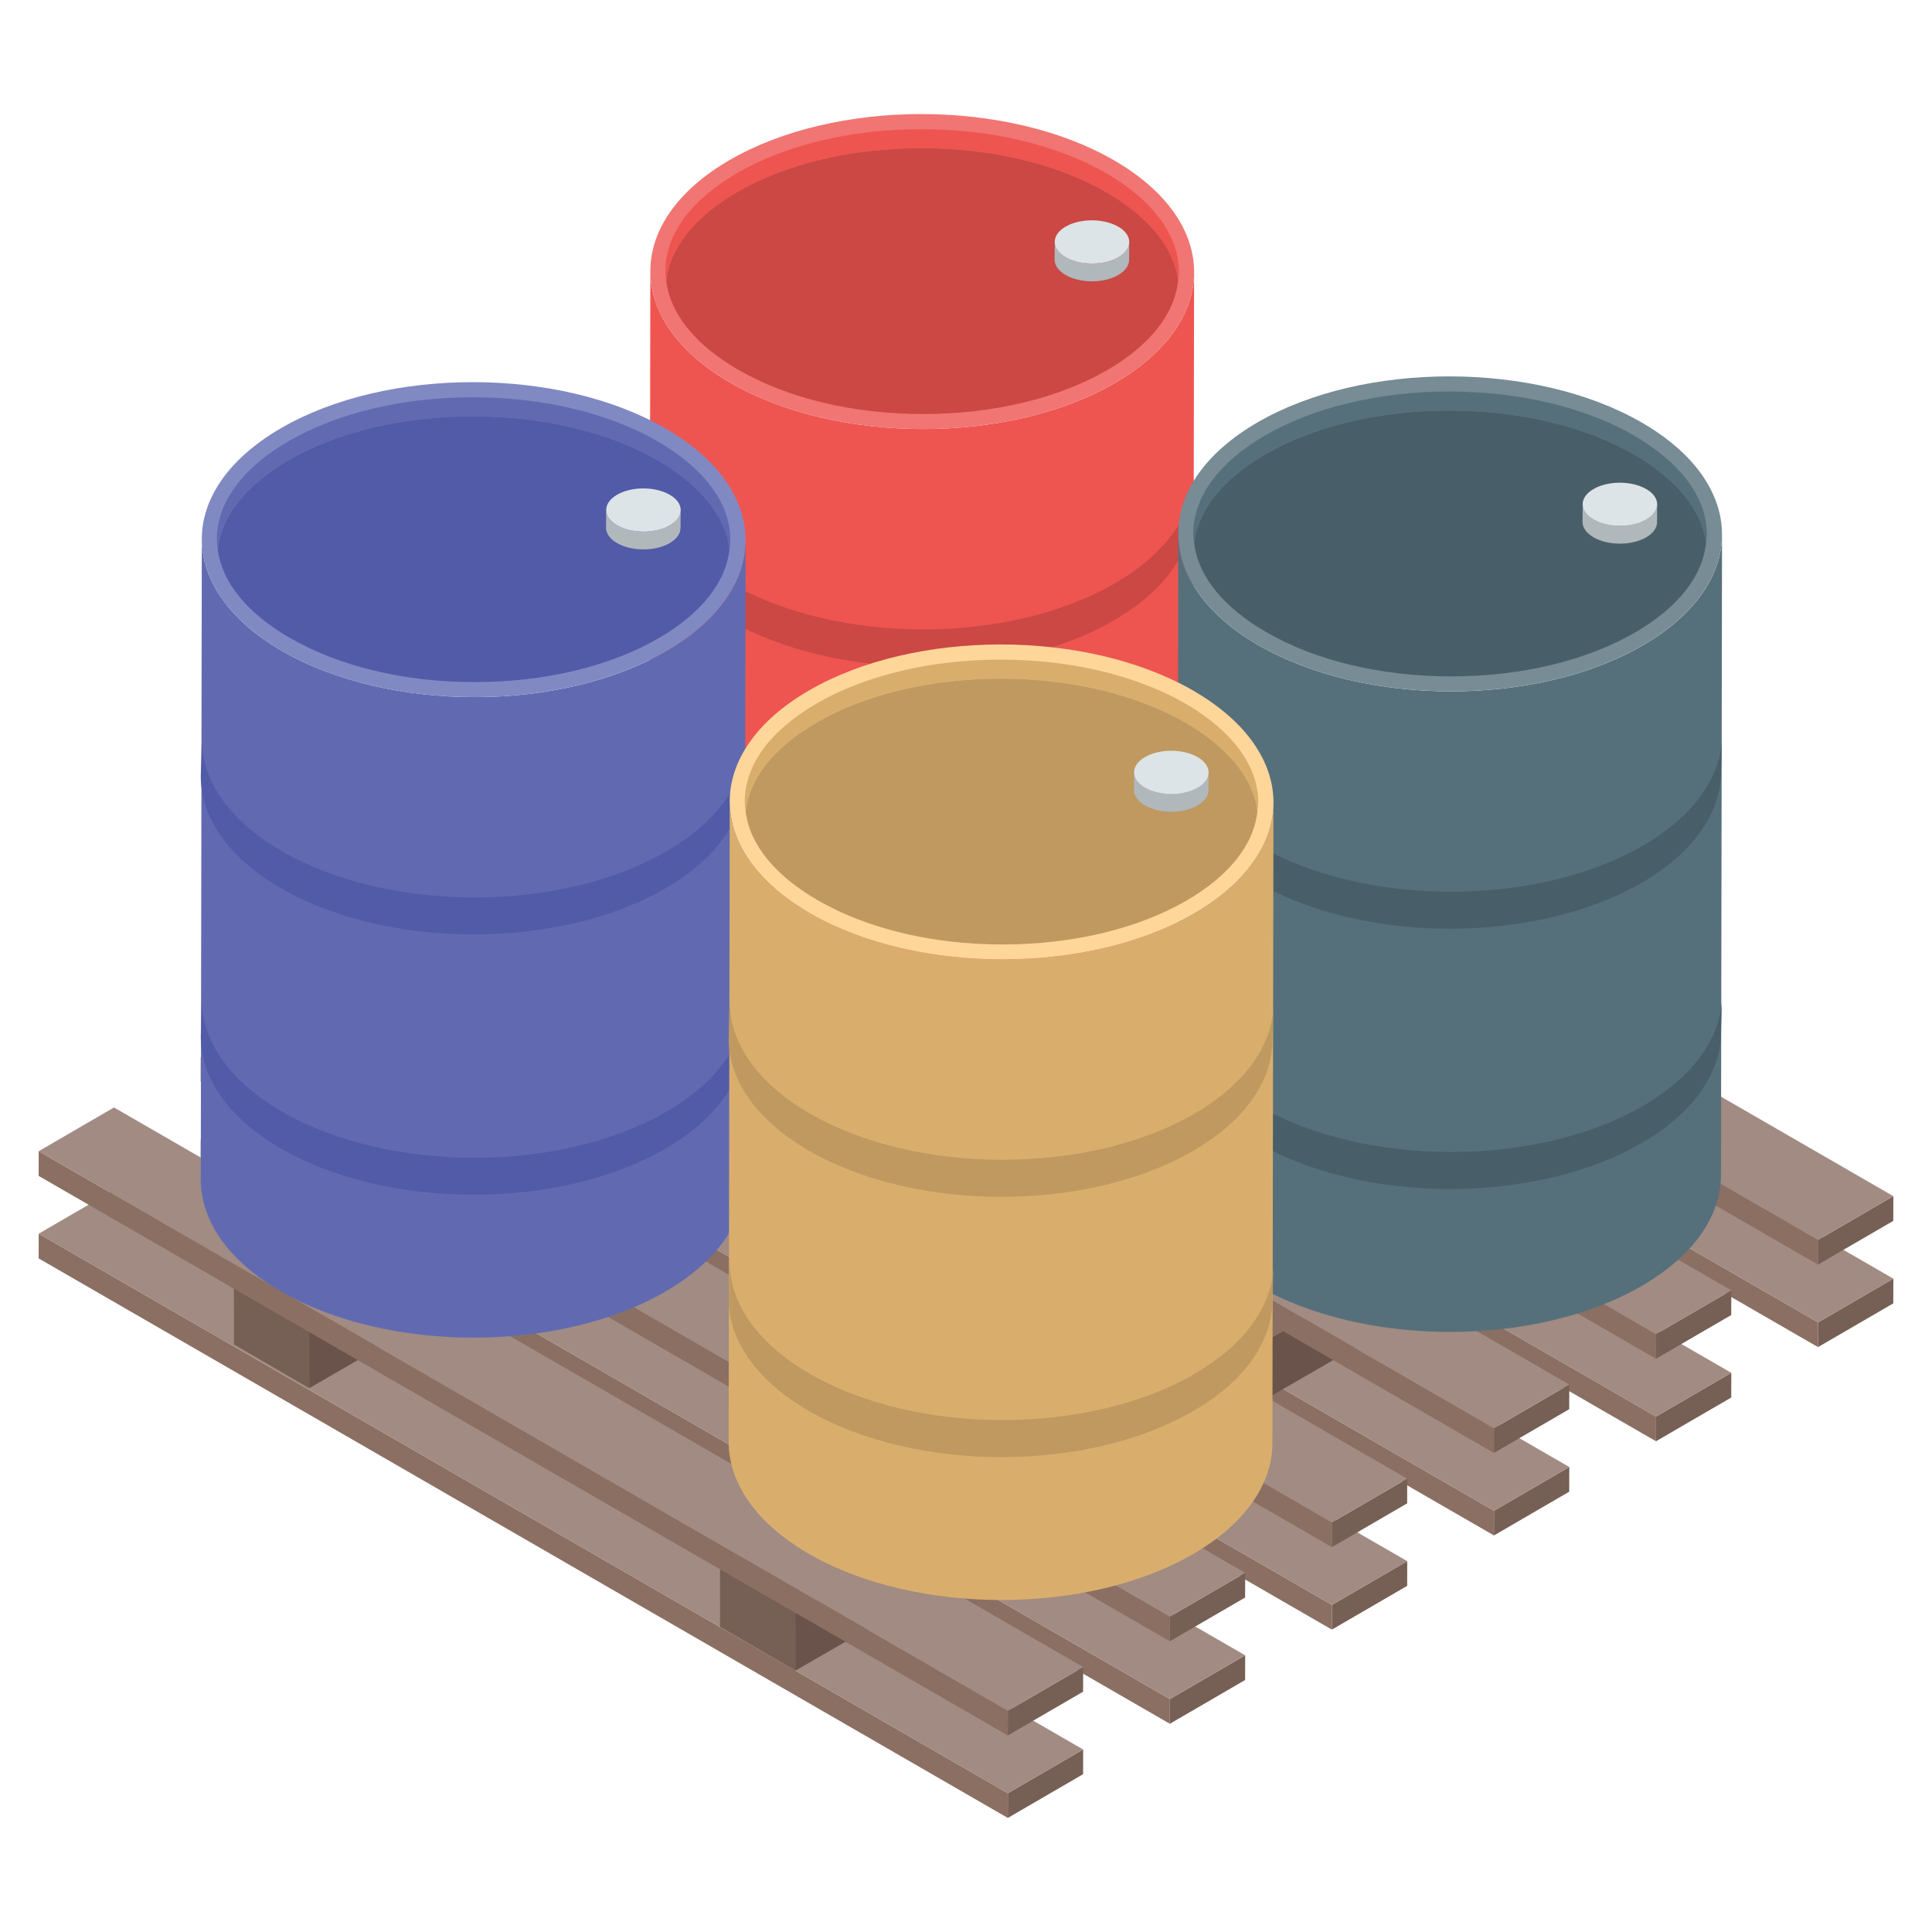 <svg id="Layer_1" enable-background="new 0 0 50 50" height="512" viewBox="0 0 50 50" width="512" xmlns="http://www.w3.org/2000/svg"><g><g><g><g enable-background="new"><g><path d="m49 33.092-.002.639-1.948 1.132.002-.639z" fill="#765f54"/></g><g><path d="m47.052 34.224-.002.639-25.082-14.481.002-.639z" fill="#8b6f62"/></g><g><path d="m49 33.092-1.948 1.132-25.082-14.481 1.948-1.132z" fill="#a18b82"/></g></g><g enable-background="new"><g><path d="m44.806 35.529-.002.639-1.948 1.132.002-.639z" fill="#765f54"/></g><g><path d="m42.859 36.661-.002.639-25.082-14.481.002-.639z" fill="#8b6f62"/></g><g><path d="m44.806 35.529-1.948 1.132-25.082-14.481 1.948-1.132z" fill="#a18b82"/></g></g><g enable-background="new"><g><path d="m40.613 37.966-.002.639-1.948 1.132.002-.639z" fill="#765f54"/></g><g><path d="m38.665 39.098-.002.639-25.082-14.481.002-.639z" fill="#8b6f62"/></g><g><path d="m40.613 37.966-1.948 1.132-25.082-14.481 1.948-1.132z" fill="#a18b82"/></g></g><g enable-background="new"><g><path d="m36.419 40.403-.002.639-1.948 1.132.002-.639z" fill="#765f54"/></g><g><path d="m34.471 41.535-.002.639-25.082-14.481.002-.639z" fill="#8b6f62"/></g><g><path d="m36.419 40.403-1.948 1.132-25.082-14.481 1.948-1.132z" fill="#a18b82"/></g></g><g enable-background="new"><g><path d="m32.225 42.84-.002.639-1.948 1.132.002-.639z" fill="#765f54"/></g><g><path d="m30.277 43.972-.002.639-25.082-14.481.002-.639z" fill="#8b6f62"/></g><g><path d="m32.225 42.84-1.948 1.132-25.082-14.481 1.948-1.132z" fill="#a18b82"/></g></g><g enable-background="new"><g><path d="m28.032 45.277-.002.639-1.948 1.132.002-.639z" fill="#765f54"/></g><g><path d="m26.084 46.409-.002.639-25.082-14.481.002-.639z" fill="#8b6f62"/></g><g><path d="m28.032 45.277-1.948 1.132-25.082-14.481 1.948-1.132z" fill="#a18b82"/></g></g></g><g><g enable-background="new"><g><path d="m6.053 33.289.002 1.504 1.948 1.132-.002-1.504z" fill="#765f54"/></g><g><path d="m8.001 34.421.002 1.504 23.535-13.588-.002-1.504z" fill="#69534b"/></g><g><path d="m6.053 33.289 1.948 1.132 23.535-13.588-1.948-1.132z" fill="#8b6f62"/></g></g><g enable-background="new"><g><path d="m18.634 40.6.002 1.504 1.948 1.132-.002-1.504z" fill="#765f54"/></g><g><path d="m20.582 41.732.002 1.504 23.535-13.588-.002-1.504z" fill="#69534b"/></g><g><path d="m18.634 40.6 1.948 1.132 23.535-13.588-1.948-1.132z" fill="#8b6f62"/></g></g></g><g><g enable-background="new"><g><path d="m49 30.957-.002.639-1.948 1.132.002-.639z" fill="#765f54"/></g><g><path d="m47.052 32.089-.002.639-25.082-14.481.002-.639z" fill="#8b6f62"/></g><g><path d="m49 30.957-1.948 1.132-25.082-14.481 1.948-1.132z" fill="#a18b82"/></g></g><g enable-background="new"><g><path d="m44.806 33.394-.002.639-1.948 1.132.002-.639z" fill="#765f54"/></g><g><path d="m42.859 34.526-.002.639-25.082-14.481.002-.639z" fill="#8b6f62"/></g><g><path d="m44.806 33.394-1.948 1.132-25.082-14.481 1.948-1.132z" fill="#a18b82"/></g></g><g enable-background="new"><g><path d="m40.613 35.831-.002.639-1.948 1.132.002-.639z" fill="#765f54"/></g><g><path d="m38.665 36.963-.002.639-25.082-14.481.002-.639z" fill="#8b6f62"/></g><g><path d="m40.613 35.831-1.948 1.132-25.082-14.481 1.948-1.132z" fill="#a18b82"/></g></g><g enable-background="new"><g><path d="m36.419 38.268-.002.639-1.948 1.132.002-.639z" fill="#765f54"/></g><g><path d="m34.471 39.4-.002.639-25.082-14.481.002-.639z" fill="#8b6f62"/></g><g><path d="m36.419 38.268-1.948 1.132-25.082-14.481 1.948-1.132z" fill="#a18b82"/></g></g><g enable-background="new"><g><path d="m32.225 40.705-.002.639-1.948 1.132.002-.639z" fill="#765f54"/></g><g><path d="m30.277 41.837-.002.639-25.082-14.481.002-.639z" fill="#8b6f62"/></g><g><path d="m32.225 40.705-1.948 1.132-25.082-14.481 1.948-1.132z" fill="#a18b82"/></g></g><g enable-background="new"><g><path d="m28.032 43.142-.002.639-1.948 1.132.002-.639z" fill="#765f54"/></g><g><path d="m26.084 44.274-.002.639-25.082-14.481.002-.639z" fill="#8b6f62"/></g><g><path d="m28.032 43.142-1.948 1.132-25.082-14.481 1.948-1.132z" fill="#a18b82"/></g></g></g></g><g><g><g><g><g enable-background="new"><g><path d="m30.903 7.047-.027 16.577c-.003 1.036-.684 2.071-2.045 2.862-2.739 1.592-7.192 1.592-9.949-0-1.387-.801-2.08-1.852-2.078-2.902l.027-16.577c-.003 1.049.69 2.101 2.078 2.902 2.757 1.592 7.21 1.592 9.949 0 1.361-.791 2.042-1.825 2.045-2.862z" fill="#ee5550"/></g><g><path d="m28.826 4.146c2.757 1.592 2.772 4.171.032 5.763s-7.192 1.592-9.949-0c-2.757-1.592-2.772-4.171-.033-5.763s7.192-1.592 9.95-0z" fill="#f17572"/><g><path d="m28.629 4.483c-1.273-.734-2.975-1.14-4.787-1.14s-3.506.406-4.771 1.14c-1.195.695-1.851 1.593-1.851 2.53 0 .086.008.18.023.266.086-.851.726-1.664 1.827-2.304 1.265-.734 2.96-1.14 4.771-1.14s3.514.406 4.787 1.14c1.093.64 1.749 1.437 1.859 2.288.016-.078.023-.148.023-.227 0-.945-.672-1.851-1.882-2.553z" fill="#ee5550"/><path d="m28.629 4.975c-1.273-.734-2.975-1.14-4.787-1.14s-3.506.406-4.771 1.14c-1.101.64-1.741 1.452-1.827 2.304.109.859.765 1.655 1.859 2.288 1.281.742 2.975 1.148 4.787 1.148s3.506-.406 4.771-1.141c1.101-.64 1.741-1.452 1.827-2.312-.109-.851-.765-1.648-1.859-2.288z" fill="#cb4844"/></g></g></g></g><g><g><path d="m30.903 12.232-.027.959c-.003 1.036-.684 2.071-2.045 2.862-2.739 1.592-7.192 1.592-9.949-0-1.387-.801-2.08-1.852-2.078-2.902l.027-.959c-.003 1.049.69 2.101 2.078 2.902 2.757 1.592 7.21 1.592 9.949 0 1.361-.791 2.042-1.825 2.045-2.862z" fill="#cb4844"/></g><g><path d="m30.903 18.968-.027.959c-.003 1.036-.684 2.071-2.045 2.862-2.739 1.592-7.192 1.592-9.949-0-1.387-.801-2.08-1.852-2.078-2.902l.027-.959c-.003 1.049.69 2.101 2.078 2.902 2.757 1.592 7.21 1.592 9.949 0 1.361-.791 2.042-1.825 2.045-2.862z" fill="#cb4844"/></g></g></g><g><g enable-background="new"><g><path d="m29.225 6.264-.004.461c-0.0.142-.094.284-.28.392-.375.218-.985.218-1.363 0-.19-.11-.285-.254-.285-.398l.004-.461c-0.0.144.095.288.285.398.378.218.988.218 1.363 0 .186-.108.28-.25.28-.392z" fill="#b0b8bc"/></g><g><path d="m28.94 5.866c.378.218.38.571.004.79s-.985.218-1.363 0-.38-.571-.004-.79.985-.218 1.363-0z" fill="#dde4e7"/></g></g></g></g><g><g><g><g enable-background="new"><g><path d="m44.566 13.837-.027 16.577c-.003 1.036-.684 2.071-2.045 2.862-2.739 1.592-7.192 1.592-9.949-0-1.387-.801-2.08-1.852-2.078-2.902l.027-16.577c-.003 1.049.69 2.101 2.078 2.902 2.757 1.592 7.21 1.592 9.949 0 1.361-.791 2.042-1.825 2.045-2.862z" fill="#56707b"/></g><g><path d="m42.488 10.935c2.757 1.592 2.772 4.171.032 5.763-2.739 1.592-7.192 1.592-9.949-0-2.757-1.592-2.772-4.171-.033-5.763 2.739-1.592 7.192-1.592 9.95-0z" fill="#778c95"/><g><path d="m42.292 11.273c-1.273-.734-2.975-1.14-4.787-1.14s-3.506.406-4.771 1.14c-1.195.695-1.851 1.593-1.851 2.53 0 .086.008.18.023.266.086-.851.726-1.664 1.827-2.304 1.265-.734 2.96-1.14 4.771-1.14s3.514.406 4.787 1.14c1.093.64 1.749 1.437 1.859 2.288.016-.078.023-.148.023-.227 0-.945-.672-1.85-1.882-2.553z" fill="#56707b"/><path d="m42.292 11.765c-1.273-.734-2.975-1.14-4.787-1.14s-3.506.406-4.771 1.14c-1.101.64-1.741 1.452-1.827 2.304.109.859.765 1.655 1.859 2.288 1.281.742 2.975 1.148 4.787 1.148s3.506-.406 4.771-1.141c1.101-.64 1.741-1.452 1.827-2.312-.109-.851-.765-1.648-1.859-2.288z" fill="#485f69"/></g></g></g></g><g><g><path d="m44.566 19.021-.027.959c-.003 1.036-.684 2.071-2.045 2.862-2.739 1.592-7.192 1.592-9.949-0-1.387-.801-2.08-1.852-2.078-2.902l.027-.959c-.003 1.049.69 2.101 2.078 2.902 2.757 1.592 7.21 1.592 9.949 0 1.361-.791 2.042-1.825 2.045-2.862z" fill="#485f69"/></g><g><path d="m44.566 25.757-.027.959c-.003 1.036-.684 2.071-2.045 2.862-2.739 1.592-7.192 1.592-9.949-0-1.387-.801-2.08-1.852-2.078-2.902l.027-.959c-.003 1.049.69 2.101 2.078 2.902 2.757 1.592 7.21 1.592 9.949 0 1.361-.791 2.042-1.825 2.045-2.862z" fill="#485f69"/></g></g></g><g><g enable-background="new"><g><path d="m42.888 13.053-.004.461c-0.0.142-.094.284-.28.392-.375.218-.985.218-1.363 0-.19-.11-.285-.254-.285-.398l.004-.461c-0.0.144.095.288.285.398.378.218.988.218 1.363 0 .186-.108.28-.25.28-.392z" fill="#b0b8bc"/></g><g><path d="m42.603 12.656c.378.218.38.571.004.79-.375.218-.985.218-1.363 0-.378-.218-.38-.571-.004-.79.375-.218.985-.218 1.363-0z" fill="#dde4e7"/></g></g></g></g><g><g><g><g enable-background="new"><g><path d="m19.295 13.985-.027 16.577c-.003 1.036-.684 2.071-2.045 2.862-2.739 1.592-7.192 1.592-9.949-0-1.387-.801-2.08-1.852-2.078-2.902l.027-16.577c-.003 1.049.69 2.101 2.078 2.902 2.757 1.592 7.21 1.592 9.949 0 1.361-.791 2.042-1.825 2.045-2.862z" fill="#616ab1"/></g><g><path d="m17.217 11.084c2.757 1.592 2.772 4.171.032 5.763s-7.192 1.592-9.949-0c-2.757-1.592-2.772-4.171-.033-5.763s7.192-1.592 9.95-0z" fill="#8189c3"/><g><path d="m17.021 11.421c-1.273-.734-2.975-1.14-4.787-1.14s-3.506.406-4.771 1.14c-1.195.695-1.851 1.593-1.851 2.53 0 .086.008.18.023.266.086-.851.726-1.664 1.827-2.304 1.265-.734 2.96-1.14 4.771-1.14s3.514.406 4.787 1.14c1.093.64 1.749 1.437 1.859 2.288.016-.078.023-.148.023-.227 0-.945-.672-1.851-1.882-2.553z" fill="#616ab1"/><path d="m17.021 11.913c-1.273-.734-2.975-1.14-4.787-1.14s-3.506.406-4.771 1.14c-1.101.64-1.741 1.452-1.827 2.304.109.859.765 1.655 1.859 2.288 1.281.742 2.975 1.148 4.787 1.148s3.506-.406 4.771-1.141c1.101-.64 1.741-1.452 1.827-2.312-.109-.851-.765-1.648-1.859-2.288z" fill="#525ba8"/></g></g></g></g><g><g><path d="m19.295 19.169-.027.959c-.003 1.036-.684 2.071-2.045 2.862-2.739 1.592-7.192 1.592-9.949-0-1.387-.801-2.08-1.852-2.078-2.902l.027-.959c-.003 1.049.69 2.101 2.078 2.902 2.757 1.592 7.21 1.592 9.949 0 1.361-.791 2.042-1.825 2.045-2.862z" fill="#525ba8"/></g><g><path d="m19.295 25.906-.027.959c-.003 1.036-.684 2.071-2.045 2.862-2.739 1.592-7.192 1.592-9.949-0-1.387-.801-2.08-1.852-2.078-2.902l.027-.959c-.003 1.049.69 2.101 2.078 2.902 2.757 1.592 7.21 1.592 9.949 0 1.361-.791 2.042-1.825 2.045-2.862z" fill="#525ba8"/></g></g></g><g><g enable-background="new"><g><path d="m17.616 13.202-.004.461c-0.0.142-.094.284-.28.392-.375.218-.985.218-1.363 0-.19-.11-.285-.254-.285-.398l.004-.461c-0.0.144.095.288.285.398.378.218.988.218 1.363 0 .186-.108.28-.25.28-.392z" fill="#b0b8bc"/></g><g><path d="m17.332 12.804c.378.218.38.571.004.79s-.985.218-1.363 0-.38-.571-.004-.79.985-.218 1.363-0z" fill="#dde4e7"/></g></g></g></g><g><g><g><g enable-background="new"><g><path d="m32.957 20.775-.027 16.577c-.003 1.036-.684 2.071-2.045 2.862-2.739 1.592-7.192 1.592-9.949-0-1.387-.801-2.08-1.852-2.078-2.902l.027-16.577c-.003 1.049.69 2.101 2.078 2.902 2.757 1.592 7.21 1.592 9.949 0 1.361-.791 2.042-1.825 2.045-2.862z" fill="#d9ae6d"/></g><g><path d="m30.88 17.873c2.757 1.592 2.772 4.171.032 5.763s-7.192 1.592-9.949-0c-2.757-1.592-2.772-4.171-.033-5.763s7.192-1.592 9.95-0z" fill="#ffd69a"/><g><path d="m30.683 18.211c-1.273-.734-2.975-1.14-4.787-1.14s-3.506.406-4.771 1.14c-1.195.695-1.851 1.593-1.851 2.53 0 .086.008.18.023.266.086-.851.726-1.664 1.827-2.304 1.265-.734 2.96-1.14 4.771-1.14s3.514.406 4.787 1.14c1.093.64 1.749 1.437 1.859 2.288.016-.078.023-.148.023-.227 0-.945-.672-1.85-1.882-2.553z" fill="#d9ae6d"/><path d="m30.683 18.703c-1.273-.734-2.975-1.14-4.787-1.14s-3.506.406-4.771 1.14c-1.101.64-1.741 1.452-1.827 2.304.109.859.765 1.655 1.859 2.288 1.281.742 2.975 1.148 4.787 1.148s3.506-.406 4.771-1.141c1.101-.64 1.741-1.452 1.827-2.312-.109-.851-.765-1.648-1.859-2.288z" fill="#bf9960"/></g></g></g></g><g><g><path d="m32.957 25.959-.027.959c-.003 1.036-.684 2.071-2.045 2.862-2.739 1.592-7.192 1.592-9.949-0-1.387-.801-2.08-1.852-2.078-2.902l.027-.959c-.003 1.049.69 2.101 2.078 2.902 2.757 1.592 7.21 1.592 9.949 0 1.361-.791 2.042-1.825 2.045-2.862z" fill="#bf9960"/></g><g><path d="m32.957 32.695-.027.959c-.003 1.036-.684 2.071-2.045 2.862-2.739 1.592-7.192 1.592-9.949-0-1.387-.801-2.08-1.852-2.078-2.902l.027-.959c-.003 1.049.69 2.101 2.078 2.902 2.757 1.592 7.21 1.592 9.949 0 1.361-.791 2.042-1.825 2.045-2.862z" fill="#bf9960"/></g></g></g><g><g enable-background="new"><g><path d="m31.279 19.991-.004.461c-0.0.142-.094.284-.28.392-.375.218-.985.218-1.363 0-.19-.11-.285-.254-.285-.398l.004-.461c-0.0.144.095.288.285.398.378.218.988.218 1.363 0 .186-.108.28-.25.28-.392z" fill="#b0b8bc"/></g><g><path d="m30.994 19.594c.378.218.38.571.004.79s-.985.218-1.363 0-.38-.571-.004-.79.985-.218 1.363-0z" fill="#dde4e7"/></g></g></g></g></g></g></svg>